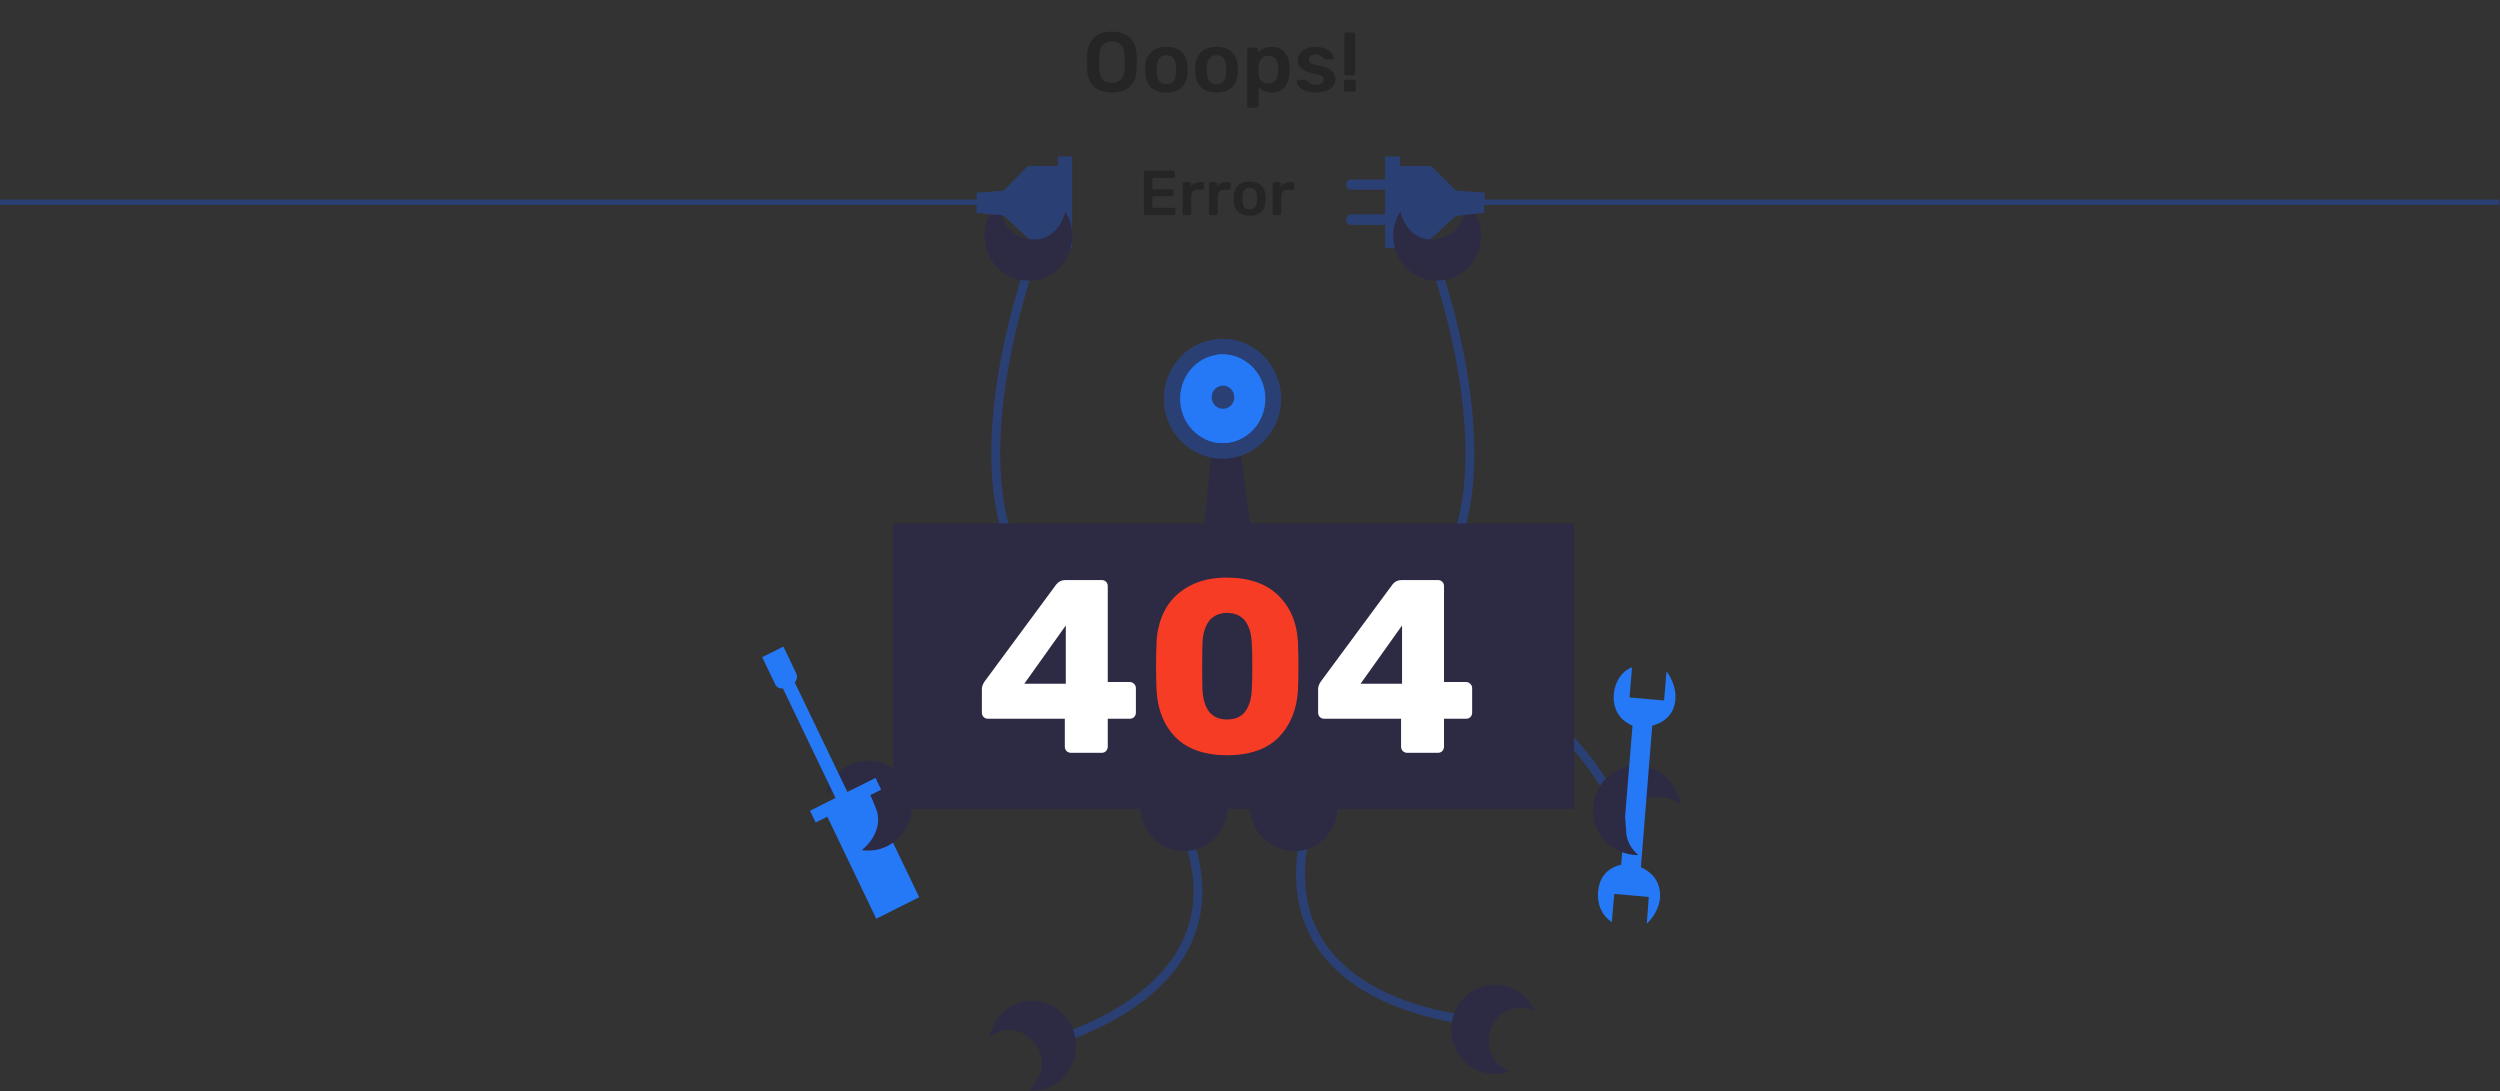 <svg  viewBox="0 0 1418 619" fill="none" xmlns="http://www.w3.org/2000/svg">
<rect x="0" y="0" width="1418" height="619" fill="#333333" stroke="none"/>
<path id="dark-option" d="M630.656 52.48C626.304 52.48 622.912 51.376 620.48 49.168C618.048 46.96 616.768 43.68 616.64 39.328C616.608 38.4 616.592 37.04 616.592 35.248C616.592 33.424 616.608 32.048 616.64 31.12C616.768 26.864 618.08 23.6 620.576 21.328C623.072 19.056 626.432 17.92 630.656 17.92C634.88 17.92 638.24 19.056 640.736 21.328C643.264 23.6 644.592 26.864 644.72 31.12C644.784 32.976 644.816 34.352 644.816 35.248C644.816 36.112 644.784 37.472 644.72 39.328C644.56 43.68 643.264 46.96 640.832 49.168C638.4 51.376 635.008 52.48 630.656 52.48ZM630.656 46.96C632.8 46.96 634.512 46.32 635.792 45.04C637.072 43.728 637.76 41.744 637.856 39.088C637.92 37.168 637.952 35.872 637.952 35.2C637.952 34.464 637.92 33.168 637.856 31.312C637.76 28.656 637.072 26.688 635.792 25.408C634.512 24.096 632.8 23.44 630.656 23.44C628.544 23.44 626.848 24.096 625.568 25.408C624.288 26.688 623.6 28.656 623.504 31.312C623.472 32.24 623.456 33.536 623.456 35.2C623.456 36.832 623.472 38.128 623.504 39.088C623.6 41.744 624.272 43.728 625.52 45.04C626.8 46.32 628.512 46.96 630.656 46.96ZM661.583 52.48C657.839 52.48 654.943 51.52 652.895 49.6C650.847 47.648 649.743 44.992 649.583 41.632L649.535 39.52L649.583 37.408C649.743 34.08 650.863 31.44 652.943 29.488C655.023 27.536 657.903 26.56 661.583 26.56C665.263 26.56 668.143 27.536 670.223 29.488C672.303 31.44 673.423 34.08 673.583 37.408C673.615 37.792 673.631 38.496 673.631 39.52C673.631 40.544 673.615 41.248 673.583 41.632C673.423 44.992 672.319 47.648 670.271 49.6C668.223 51.52 665.327 52.48 661.583 52.48ZM661.583 47.728C663.279 47.728 664.591 47.2 665.519 46.144C666.447 45.056 666.959 43.472 667.055 41.392C667.087 41.072 667.103 40.448 667.103 39.52C667.103 38.592 667.087 37.968 667.055 37.648C666.959 35.568 666.447 34 665.519 32.944C664.591 31.856 663.279 31.312 661.583 31.312C659.887 31.312 658.575 31.856 657.647 32.944C656.719 34 656.207 35.568 656.111 37.648L656.063 39.52L656.111 41.392C656.207 43.472 656.719 45.056 657.647 46.144C658.575 47.2 659.887 47.728 661.583 47.728ZM689.989 52.48C686.245 52.48 683.349 51.52 681.301 49.6C679.253 47.648 678.149 44.992 677.989 41.632L677.941 39.52L677.989 37.408C678.149 34.08 679.269 31.44 681.349 29.488C683.429 27.536 686.309 26.56 689.989 26.56C693.669 26.56 696.549 27.536 698.629 29.488C700.709 31.44 701.829 34.08 701.989 37.408C702.021 37.792 702.037 38.496 702.037 39.52C702.037 40.544 702.021 41.248 701.989 41.632C701.829 44.992 700.725 47.648 698.677 49.6C696.629 51.52 693.733 52.48 689.989 52.48ZM689.989 47.728C691.685 47.728 692.997 47.2 693.925 46.144C694.853 45.056 695.365 43.472 695.461 41.392C695.493 41.072 695.509 40.448 695.509 39.52C695.509 38.592 695.493 37.968 695.461 37.648C695.365 35.568 694.853 34 693.925 32.944C692.997 31.856 691.685 31.312 689.989 31.312C688.293 31.312 686.981 31.856 686.053 32.944C685.125 34 684.613 35.568 684.517 37.648L684.469 39.52L684.517 41.392C684.613 43.472 685.125 45.056 686.053 46.144C686.981 47.2 688.293 47.728 689.989 47.728ZM708.556 61.12C708.236 61.12 707.964 61.008 707.74 60.784C707.516 60.592 707.404 60.32 707.404 59.968V28.192C707.404 27.84 707.516 27.568 707.74 27.376C707.964 27.152 708.236 27.04 708.556 27.04H712.348C712.7 27.04 712.972 27.152 713.164 27.376C713.388 27.568 713.5 27.84 713.5 28.192V30.112C715.292 27.744 717.852 26.56 721.18 26.56C724.412 26.56 726.892 27.584 728.62 29.632C730.348 31.648 731.276 34.384 731.404 37.84C731.436 38.224 731.452 38.784 731.452 39.52C731.452 40.288 731.436 40.864 731.404 41.248C731.276 44.608 730.348 47.328 728.62 49.408C726.892 51.456 724.412 52.48 721.18 52.48C717.948 52.48 715.484 51.344 713.788 49.072V59.968C713.788 60.32 713.676 60.592 713.452 60.784C713.26 61.008 712.988 61.12 712.636 61.12H708.556ZM719.404 47.344C722.86 47.344 724.7 45.216 724.924 40.96C724.956 40.64 724.972 40.16 724.972 39.52C724.972 38.88 724.956 38.4 724.924 38.08C724.7 33.824 722.86 31.696 719.404 31.696C717.548 31.696 716.172 32.288 715.276 33.472C714.38 34.656 713.884 36.112 713.788 37.84L713.74 39.664L713.788 41.536C713.852 43.136 714.348 44.512 715.276 45.664C716.236 46.784 717.612 47.344 719.404 47.344ZM746.296 52.48C743.896 52.48 741.88 52.128 740.248 51.424C738.616 50.688 737.4 49.84 736.6 48.88C735.832 47.888 735.448 47.04 735.448 46.336C735.448 46.016 735.56 45.76 735.784 45.568C736.008 45.376 736.264 45.28 736.552 45.28H740.344C740.632 45.28 740.872 45.392 741.064 45.616C741.192 45.712 741.528 46 742.072 46.48C742.616 46.992 743.256 47.392 743.992 47.68C744.728 47.968 745.544 48.112 746.44 48.112C747.72 48.112 748.776 47.856 749.608 47.344C750.44 46.832 750.856 46.128 750.856 45.232C750.856 44.56 750.664 44.016 750.28 43.6C749.928 43.184 749.272 42.816 748.312 42.496C747.352 42.144 745.928 41.776 744.04 41.392C741.32 40.816 739.304 39.936 737.992 38.752C736.712 37.568 736.072 36 736.072 34.048C736.072 32.768 736.456 31.568 737.224 30.448C737.992 29.296 739.128 28.368 740.632 27.664C742.168 26.928 743.992 26.56 746.104 26.56C748.248 26.56 750.104 26.912 751.672 27.616C753.24 28.288 754.424 29.104 755.224 30.064C756.056 30.992 756.472 31.824 756.472 32.56C756.472 32.848 756.36 33.104 756.136 33.328C755.944 33.52 755.704 33.616 755.416 33.616H751.864C751.608 33.616 751.336 33.504 751.048 33.28C750.824 33.12 750.472 32.816 749.992 32.368C749.512 31.92 748.952 31.568 748.312 31.312C747.672 31.056 746.92 30.928 746.056 30.928C744.872 30.928 743.944 31.184 743.272 31.696C742.632 32.208 742.312 32.88 742.312 33.712C742.312 34.32 742.472 34.816 742.792 35.2C743.112 35.584 743.736 35.952 744.664 36.304C745.592 36.656 746.984 37.008 748.84 37.36C751.912 37.968 754.104 38.912 755.416 40.192C756.76 41.472 757.432 43.04 757.432 44.896C757.432 47.136 756.456 48.96 754.504 50.368C752.552 51.776 749.816 52.48 746.296 52.48ZM763.683 42.688C763.363 42.688 763.091 42.576 762.867 42.352C762.643 42.128 762.531 41.856 762.531 41.536V19.552C762.531 19.232 762.643 18.96 762.867 18.736C763.091 18.512 763.363 18.4 763.683 18.4H767.571C767.923 18.4 768.195 18.512 768.387 18.736C768.611 18.928 768.723 19.2 768.723 19.552V41.536C768.723 41.856 768.611 42.128 768.387 42.352C768.195 42.576 767.923 42.688 767.571 42.688H763.683ZM763.395 52C763.075 52 762.803 51.888 762.579 51.664C762.355 51.44 762.243 51.168 762.243 50.848V46.384C762.243 46.032 762.355 45.744 762.579 45.52C762.803 45.296 763.075 45.184 763.395 45.184H767.859C768.211 45.184 768.499 45.296 768.723 45.52C768.947 45.744 769.059 46.032 769.059 46.384V50.848C769.059 51.168 768.947 51.44 768.723 51.664C768.499 51.888 768.211 52 767.859 52H763.395Z" fill="#252525"/>
<path id="dark-option" d="M649.672 122C649.432 122 649.228 121.916 649.06 121.748C648.892 121.58 648.808 121.376 648.808 121.136V97.7C648.808 97.436 648.88 97.22 649.024 97.052C649.192 96.884 649.408 96.8 649.672 96.8H665.512C665.776 96.8 665.992 96.884 666.16 97.052C666.328 97.22 666.412 97.436 666.412 97.7V100.076C666.412 100.34 666.328 100.556 666.16 100.724C665.992 100.868 665.776 100.94 665.512 100.94H653.668V107.312H664.72C664.984 107.312 665.2 107.396 665.368 107.564C665.536 107.708 665.62 107.912 665.62 108.176V110.408C665.62 110.672 665.536 110.888 665.368 111.056C665.2 111.2 664.984 111.272 664.72 111.272H653.668V117.86H665.8C666.064 117.86 666.28 117.944 666.448 118.112C666.616 118.28 666.7 118.496 666.7 118.76V121.136C666.7 121.4 666.616 121.616 666.448 121.784C666.28 121.928 666.064 122 665.8 122H649.672ZM671.635 122C671.395 122 671.191 121.916 671.023 121.748C670.855 121.58 670.771 121.376 670.771 121.136V104.18C670.771 103.94 670.855 103.736 671.023 103.568C671.191 103.376 671.395 103.28 671.635 103.28H674.551C674.815 103.28 675.031 103.364 675.199 103.532C675.367 103.7 675.451 103.916 675.451 104.18V105.656C676.027 104.888 676.747 104.3 677.611 103.892C678.499 103.484 679.507 103.28 680.635 103.28H682.111C682.375 103.28 682.579 103.364 682.723 103.532C682.891 103.676 682.975 103.88 682.975 104.144V106.736C682.975 106.976 682.891 107.18 682.723 107.348C682.579 107.516 682.375 107.6 682.111 107.6H679.303C678.175 107.6 677.287 107.924 676.639 108.572C675.991 109.22 675.667 110.108 675.667 111.236V121.136C675.667 121.376 675.583 121.58 675.415 121.748C675.247 121.916 675.031 122 674.767 122H671.635ZM686.646 122C686.406 122 686.202 121.916 686.034 121.748C685.866 121.58 685.782 121.376 685.782 121.136V104.18C685.782 103.94 685.866 103.736 686.034 103.568C686.202 103.376 686.406 103.28 686.646 103.28H689.562C689.826 103.28 690.042 103.364 690.21 103.532C690.378 103.7 690.462 103.916 690.462 104.18V105.656C691.038 104.888 691.758 104.3 692.622 103.892C693.51 103.484 694.518 103.28 695.646 103.28H697.122C697.386 103.28 697.59 103.364 697.734 103.532C697.902 103.676 697.986 103.88 697.986 104.144V106.736C697.986 106.976 697.902 107.18 697.734 107.348C697.59 107.516 697.386 107.6 697.122 107.6H694.314C693.186 107.6 692.298 107.924 691.65 108.572C691.002 109.22 690.678 110.108 690.678 111.236V121.136C690.678 121.376 690.594 121.58 690.426 121.748C690.258 121.916 690.042 122 689.778 122H686.646ZM708.828 122.36C706.02 122.36 703.848 121.64 702.312 120.2C700.776 118.736 699.948 116.744 699.828 114.224L699.792 112.64L699.828 111.056C699.948 108.56 700.788 106.58 702.348 105.116C703.908 103.652 706.068 102.92 708.828 102.92C711.588 102.92 713.748 103.652 715.308 105.116C716.868 106.58 717.708 108.56 717.828 111.056C717.852 111.344 717.864 111.872 717.864 112.64C717.864 113.408 717.852 113.936 717.828 114.224C717.708 116.744 716.88 118.736 715.344 120.2C713.808 121.64 711.636 122.36 708.828 122.36ZM708.828 118.796C710.1 118.796 711.084 118.4 711.78 117.608C712.476 116.792 712.86 115.604 712.932 114.044C712.956 113.804 712.968 113.336 712.968 112.64C712.968 111.944 712.956 111.476 712.932 111.236C712.86 109.676 712.476 108.5 711.78 107.708C711.084 106.892 710.1 106.484 708.828 106.484C707.556 106.484 706.572 106.892 705.876 107.708C705.18 108.5 704.796 109.676 704.724 111.236L704.688 112.64L704.724 114.044C704.796 115.604 705.18 116.792 705.876 117.608C706.572 118.4 707.556 118.796 708.828 118.796ZM722.717 122C722.477 122 722.273 121.916 722.105 121.748C721.937 121.58 721.853 121.376 721.853 121.136V104.18C721.853 103.94 721.937 103.736 722.105 103.568C722.273 103.376 722.477 103.28 722.717 103.28H725.633C725.897 103.28 726.113 103.364 726.281 103.532C726.449 103.7 726.533 103.916 726.533 104.18V105.656C727.109 104.888 727.829 104.3 728.693 103.892C729.581 103.484 730.589 103.28 731.717 103.28H733.193C733.457 103.28 733.661 103.364 733.805 103.532C733.973 103.676 734.057 103.88 734.057 104.144V106.736C734.057 106.976 733.973 107.18 733.805 107.348C733.661 107.516 733.457 107.6 733.193 107.6H730.385C729.257 107.6 728.369 107.924 727.721 108.572C727.073 109.22 726.749 110.108 726.749 111.236V121.136C726.749 121.376 726.665 121.58 726.497 121.748C726.329 121.916 726.113 122 725.849 122H722.717Z" fill="#252525"/>
<path d="M837.911 579.032C837.911 579.032 714.637 571.889 741.472 468.17" stroke="#2A4074" stroke-width="5" stroke-miterlimit="10"/>
<path d="M856.081 607.605C848.533 604.462 842.663 597.033 844.9 586.461C847.695 573.032 860.274 569.317 870.337 573.032C867.262 566.174 860.833 560.745 853.006 559.031C839.588 556.174 826.45 565.031 823.655 578.746C820.86 592.461 829.525 605.89 842.943 608.747C847.136 609.605 851.888 609.319 856.081 607.605Z" fill="#2D2A44"/>
<path d="M567.881 113.867C566.484 122.153 569.838 131.011 579.622 134.725C592.48 139.297 601.984 130.439 604.22 119.867C608.413 126.439 609.531 134.44 606.736 142.44C601.984 155.583 587.728 162.441 574.869 157.584C562.011 152.726 555.302 138.154 560.054 125.011C561.731 120.439 564.247 116.724 567.881 113.867Z" fill="#2D2A44"/>
<path d="M585.495 146.727C585.495 146.727 526.514 305.877 607.578 348.165" stroke="#2A4074" stroke-width="5" stroke-miterlimit="10"/>
<path d="M830.641 113.867C832.039 122.153 828.684 131.011 818.901 134.725C806.042 139.297 796.538 130.439 794.302 119.867C790.109 126.439 788.991 134.44 791.786 142.44C796.538 155.583 810.794 162.441 823.653 157.584C836.511 152.726 843.22 138.154 838.468 125.011C836.791 120.439 833.995 116.724 830.641 113.867Z" fill="#2D2A44"/>
<path d="M0 114.725H567.882" stroke="#2A4074" stroke-width="3" stroke-miterlimit="10"/>
<path d="M600.027 88.724V94.153H582.976L569.279 108.153L553.904 109.296V120.725L569.558 122.44L583.814 135.869H600.586V140.726H608.134V88.724H600.027Z" fill="#2A4074"/>
<path d="M805.484 104.724C805.484 106.153 804.366 107.582 802.689 107.582H766.35C764.952 107.582 763.555 106.439 763.555 104.724C763.555 103.296 764.673 101.867 766.35 101.867H802.689C804.366 101.867 805.484 103.01 805.484 104.724Z" fill="#2A4074"/>
<path d="M805.484 124.725C805.484 126.154 804.366 127.582 802.689 127.582H766.35C764.952 127.582 763.555 126.439 763.555 124.725V124.439C763.555 123.011 764.673 121.582 766.35 121.582H802.689C804.366 121.868 805.484 123.011 805.484 124.725Z" fill="#2A4074"/>
<path d="M1417.66 114.724H827.846" stroke="#2A4074" stroke-width="3" stroke-miterlimit="10"/>
<path d="M794.023 88.724V94.153H811.633L825.889 108.153L842.102 109.296L841.823 120.725L825.889 122.44L811.074 135.869H793.464V140.726H785.637V88.724H794.023Z" fill="#2A4074"/>
<path d="M593.881 591.318C593.881 591.318 714.08 562.173 669.634 464.74" stroke="#2A4074" stroke-width="5" stroke-miterlimit="10"/>
<path d="M561.174 588.462C567.603 583.319 576.828 581.89 584.655 589.319C594.718 598.462 591.643 611.606 583.536 618.463C591.084 619.035 598.631 616.177 603.942 610.177C613.167 599.605 612.328 583.604 601.986 574.175C591.643 564.746 575.989 565.603 567.044 576.175C563.969 579.89 562.012 584.176 561.174 588.462Z" fill="#2D2A44"/>
<path d="M695.629 196.158L713.519 330.45H679.695L693.392 196.158H695.629Z" fill="#2D2A44"/>
<path d="M693.391 260.16C711.763 260.16 726.656 244.937 726.656 226.159C726.656 207.38 711.763 192.157 693.391 192.157C675.02 192.157 660.127 207.38 660.127 226.159C660.127 244.937 675.02 260.16 693.391 260.16Z" fill="#2A4074"/>
<path d="M693.391 251.302C706.668 251.302 717.431 240.044 717.431 226.158C717.431 212.271 706.668 201.014 693.391 201.014C680.115 201.014 669.352 212.271 669.352 226.158C669.352 240.044 680.115 251.302 693.391 251.302Z" fill="#2579F6"/>
<path d="M693.393 201.014C691.996 201.014 690.877 201.014 689.759 201.299C712.401 208.728 710.165 247.873 683.33 249.016C686.405 250.445 689.759 251.302 693.673 251.302C707.09 251.302 717.712 239.873 717.712 226.158C717.712 212.157 706.811 201.014 693.393 201.014Z" fill="#2579F6"/>
<path d="M693.669 231.873C697.22 231.873 700.099 228.931 700.099 225.301C700.099 221.672 697.22 218.729 693.669 218.729C690.119 218.729 687.24 221.672 687.24 225.301C687.24 228.931 690.119 231.873 693.669 231.873Z" fill="#2A4074"/>
<path d="M501.635 451.313C501.635 451.313 575.431 350.166 645.314 430.455" stroke="#2A4074" stroke-width="5" stroke-miterlimit="10"/>
<path d="M917.853 459.028C917.853 459.028 864.742 345.022 780.883 409.882" stroke="#2A4074" stroke-width="5" stroke-miterlimit="10"/>
<path d="M813.032 146.727C813.032 146.727 872.013 305.877 790.949 348.165" stroke="#2A4074" stroke-width="5" stroke-miterlimit="10"/>
<path d="M781.165 373.88C794.905 373.88 806.044 362.495 806.044 348.45C806.044 334.406 794.905 323.021 781.165 323.021C767.426 323.021 756.287 334.406 756.287 348.45C756.287 362.495 767.426 373.88 781.165 373.88Z" fill="#2D2A44"/>
<path d="M468.369 450.741C475.078 445.883 484.302 445.312 491.85 453.026C501.354 463.027 497.44 475.599 488.775 482.171C496.322 483.314 504.149 481.028 509.74 475.027C519.523 465.313 519.523 449.026 510.019 439.026C500.515 429.025 484.582 429.025 474.798 438.74C471.444 442.454 469.487 446.455 468.369 450.741Z" fill="#2D2A44"/>
<path d="M781.165 437.312C794.905 437.312 806.044 425.926 806.044 411.882C806.044 397.837 794.905 386.452 781.165 386.452C767.426 386.452 756.287 397.837 756.287 411.882C756.287 425.926 767.426 437.312 781.165 437.312Z" fill="#2D2A44"/>
<path d="M624.068 373.88C637.808 373.88 648.946 362.495 648.946 348.45C648.946 334.406 637.808 323.021 624.068 323.021C610.328 323.021 599.189 334.406 599.189 348.45C599.189 362.495 610.328 373.88 624.068 373.88Z" fill="#2D2A44"/>
<path d="M624.068 437.312C637.808 437.312 648.946 425.926 648.946 411.882C648.946 397.837 637.808 386.452 624.068 386.452C610.328 386.452 599.189 397.837 599.189 411.882C599.189 425.926 610.328 437.312 624.068 437.312Z" fill="#2D2A44"/>
<path d="M733.925 482.742C747.665 482.742 758.804 471.357 758.804 457.313C758.804 443.268 747.665 431.883 733.925 431.883C720.185 431.883 709.047 443.268 709.047 457.313C709.047 471.357 720.185 482.742 733.925 482.742Z" fill="#2D2A44"/>
<path d="M671.587 482.742C685.327 482.742 696.466 471.357 696.466 457.313C696.466 443.268 685.327 431.883 671.587 431.883C657.847 431.883 646.709 443.268 646.709 457.313C646.709 471.357 657.847 482.742 671.587 482.742Z" fill="#2D2A44"/>
<path d="M892.758 458.769H506.645V296.874H892.758V458.769Z" fill="#2D2A44"/>
<path d="M837.07 121.868H830.362C829.243 127.297 825.609 132.154 818.901 134.726C806.042 139.298 796.538 130.44 794.302 119.868C790.109 126.44 788.991 134.44 791.786 142.441C796.538 155.584 810.794 162.442 823.653 157.584C836.511 152.727 843.22 138.155 838.468 125.011C838.188 123.868 837.629 123.011 837.07 121.868Z" fill="#2D2A44"/>
<path d="M929.037 485.028C922.887 479.599 919.533 470.741 924.844 461.312C931.553 449.312 944.691 449.883 953.077 456.455C952.238 448.74 947.765 441.883 940.777 437.597C928.757 430.739 913.662 434.74 906.954 447.026C900.245 459.312 904.438 474.742 916.178 481.599C920.371 484.171 924.844 485.028 929.037 485.028Z" fill="#2D2A44"/>
<path d="M561.452 121.868H568.161C569.279 127.297 572.913 132.154 579.622 134.726C592.48 139.298 601.984 130.44 604.22 119.868C608.413 126.44 609.531 134.44 606.736 142.441C601.984 155.584 587.728 162.442 574.869 157.584C562.011 152.727 555.302 138.155 560.054 125.011C560.334 123.868 560.893 123.011 561.452 121.868Z" fill="#2D2A44"/>
<path d="M930.715 491.886L937.144 411.597C945.809 409.311 949.723 403.596 950.282 396.739C950.841 390.167 947.766 384.167 945.25 380.738L943.853 397.31L924.285 395.596L925.683 378.452C919.813 380.738 915.899 386.738 915.34 393.881C914.781 401.31 917.856 408.168 925.963 411.597L919.533 490.458C910.868 492.458 906.954 498.458 906.395 506.173C905.836 513.316 908.911 519.602 914.222 523.031L915.62 507.03L935.187 508.744L934.069 523.888C937.144 521.03 941.057 515.602 941.616 509.03C941.896 501.887 938.821 495.601 930.715 491.886Z" fill="#2579F6"/>
<path d="M444.051 390.452L475.079 455.026L481.788 451.597L450.76 387.023C452.157 385.594 452.437 383.594 451.598 381.88L444.33 366.736L432.311 372.737L439.578 387.88C440.137 389.595 442.094 390.737 444.051 390.452Z" fill="#2579F6"/>
<path d="M496.577 441.239L459.43 459.854L462.629 466.525L499.776 447.91L496.577 441.239Z" fill="#2579F6"/>
<path d="M492.444 448.609L468.098 460.81L497.014 521.1L521.361 508.9L492.444 448.609Z" fill="#2579F6"/>
<path d="M510.02 439.312C500.516 429.311 487.098 428.74 477.314 438.74C479.271 441.026 480.11 443.883 480.389 447.026C481.507 447.026 482.626 447.312 483.464 447.598C483.744 447.312 484.023 447.026 484.303 446.741C486.259 445.598 487.937 443.883 489.614 442.455C491.012 441.312 492.409 440.455 494.086 441.026C494.645 439.883 496.043 439.026 497.161 440.169L497.441 440.455C497.72 440.74 497.72 441.026 498 441.312C499.677 441.312 501.354 443.026 500.516 444.741V445.026C500.516 445.312 500.795 445.598 500.516 445.883C500.795 447.598 500.236 448.741 498.559 450.169C497.161 451.598 496.043 451.312 494.645 452.741C495.204 453.884 495.764 455.884 496.882 458.741C500.516 467.313 495.484 477.028 488.775 482.171C496.323 483.314 504.149 481.028 509.74 475.028C519.524 465.313 519.803 449.312 510.02 439.312Z" fill="#2D2A44"/>
<path d="M922.328 469.884C922.048 468.741 922.048 467.884 922.048 466.741C922.048 465.884 921.769 464.741 921.769 463.884C921.769 463.598 921.769 463.313 921.769 463.027C918.135 455.027 919.253 444.455 919.812 435.883C914.501 437.883 910.029 441.597 906.954 447.026C900.245 459.312 904.438 474.742 916.178 481.599C920.371 483.885 924.844 485.028 929.316 485.028C924.844 481.313 922.048 475.885 922.328 469.884Z" fill="#2D2A44"/>
<path d="M607.46 427C606.527 427 605.687 426.673 604.94 426.02C604.287 425.273 603.96 424.433 603.96 423.5V407.68H560.42C559.393 407.68 558.553 407.353 557.9 406.7C557.247 406.047 556.92 405.207 556.92 404.18V390.88C556.92 389.48 557.433 388.033 558.46 386.54L599.2 331.38C600.507 329.793 602.233 329 604.38 329H624.82C625.847 329 626.687 329.327 627.34 329.98C627.993 330.633 628.32 331.473 628.32 332.5V386.82H640.64C641.76 386.82 642.647 387.193 643.3 387.94C643.953 388.593 644.28 389.387 644.28 390.32V404.18C644.28 405.207 643.953 406.047 643.3 406.7C642.647 407.353 641.807 407.68 640.78 407.68H628.32V423.5C628.32 424.433 627.993 425.273 627.34 426.02C626.687 426.673 625.847 427 624.82 427H607.46ZM604.52 387.8V354.76L581 387.8H604.52ZM798.183 427C797.249 427 796.409 426.673 795.663 426.02C795.009 425.273 794.683 424.433 794.683 423.5V407.68H751.143C750.116 407.68 749.276 407.353 748.623 406.7C747.969 406.047 747.643 405.207 747.643 404.18V390.88C747.643 389.48 748.156 388.033 749.183 386.54L789.923 331.38C791.229 329.793 792.956 329 795.103 329H815.543C816.569 329 817.409 329.327 818.063 329.98C818.716 330.633 819.043 331.473 819.043 332.5V386.82H831.363C832.483 386.82 833.369 387.193 834.023 387.94C834.676 388.593 835.003 389.387 835.003 390.32V404.18C835.003 405.207 834.676 406.047 834.023 406.7C833.369 407.353 832.529 407.68 831.503 407.68H819.043V423.5C819.043 424.433 818.716 425.273 818.063 426.02C817.409 426.673 816.569 427 815.543 427H798.183ZM795.243 387.8V354.76L771.723 387.8H795.243Z" fill="white"/>
<path d="M696.026 428.4C683.146 428.307 673.393 424.9 666.766 418.18C660.14 411.367 656.546 402.453 655.986 391.44C655.8 386.4 655.706 381.92 655.706 378C655.706 373.987 655.8 369.367 655.986 364.14C656.36 357.14 658.04 350.933 661.026 345.52C664.106 340.013 668.586 335.673 674.466 332.5C680.346 329.233 687.533 327.6 696.026 327.6C708.626 327.693 718.333 331.1 725.146 337.82C731.96 344.54 735.646 353.313 736.206 364.14C736.393 369.367 736.486 373.987 736.486 378C736.486 381.92 736.393 386.4 736.206 391.44C735.553 402.453 731.913 411.367 725.286 418.18C718.66 424.9 708.906 428.307 696.026 428.4ZM696.026 408.1C700.6 408.1 704.006 406.607 706.246 403.62C708.58 400.54 709.84 396.247 710.026 390.74C710.213 388.033 710.306 383.693 710.306 377.72C710.306 371.747 710.213 367.5 710.026 364.98C709.84 359.66 708.626 355.46 706.386 352.38C704.146 349.3 700.693 347.713 696.026 347.62C691.453 347.713 688 349.3 685.666 352.38C683.426 355.46 682.213 359.66 682.026 364.98C681.933 367.5 681.886 371.747 681.886 377.72C681.886 383.693 681.933 388.033 682.026 390.74C682.493 402.313 687.16 408.1 696.026 408.1Z" fill="#F63C25"/>
</svg>
